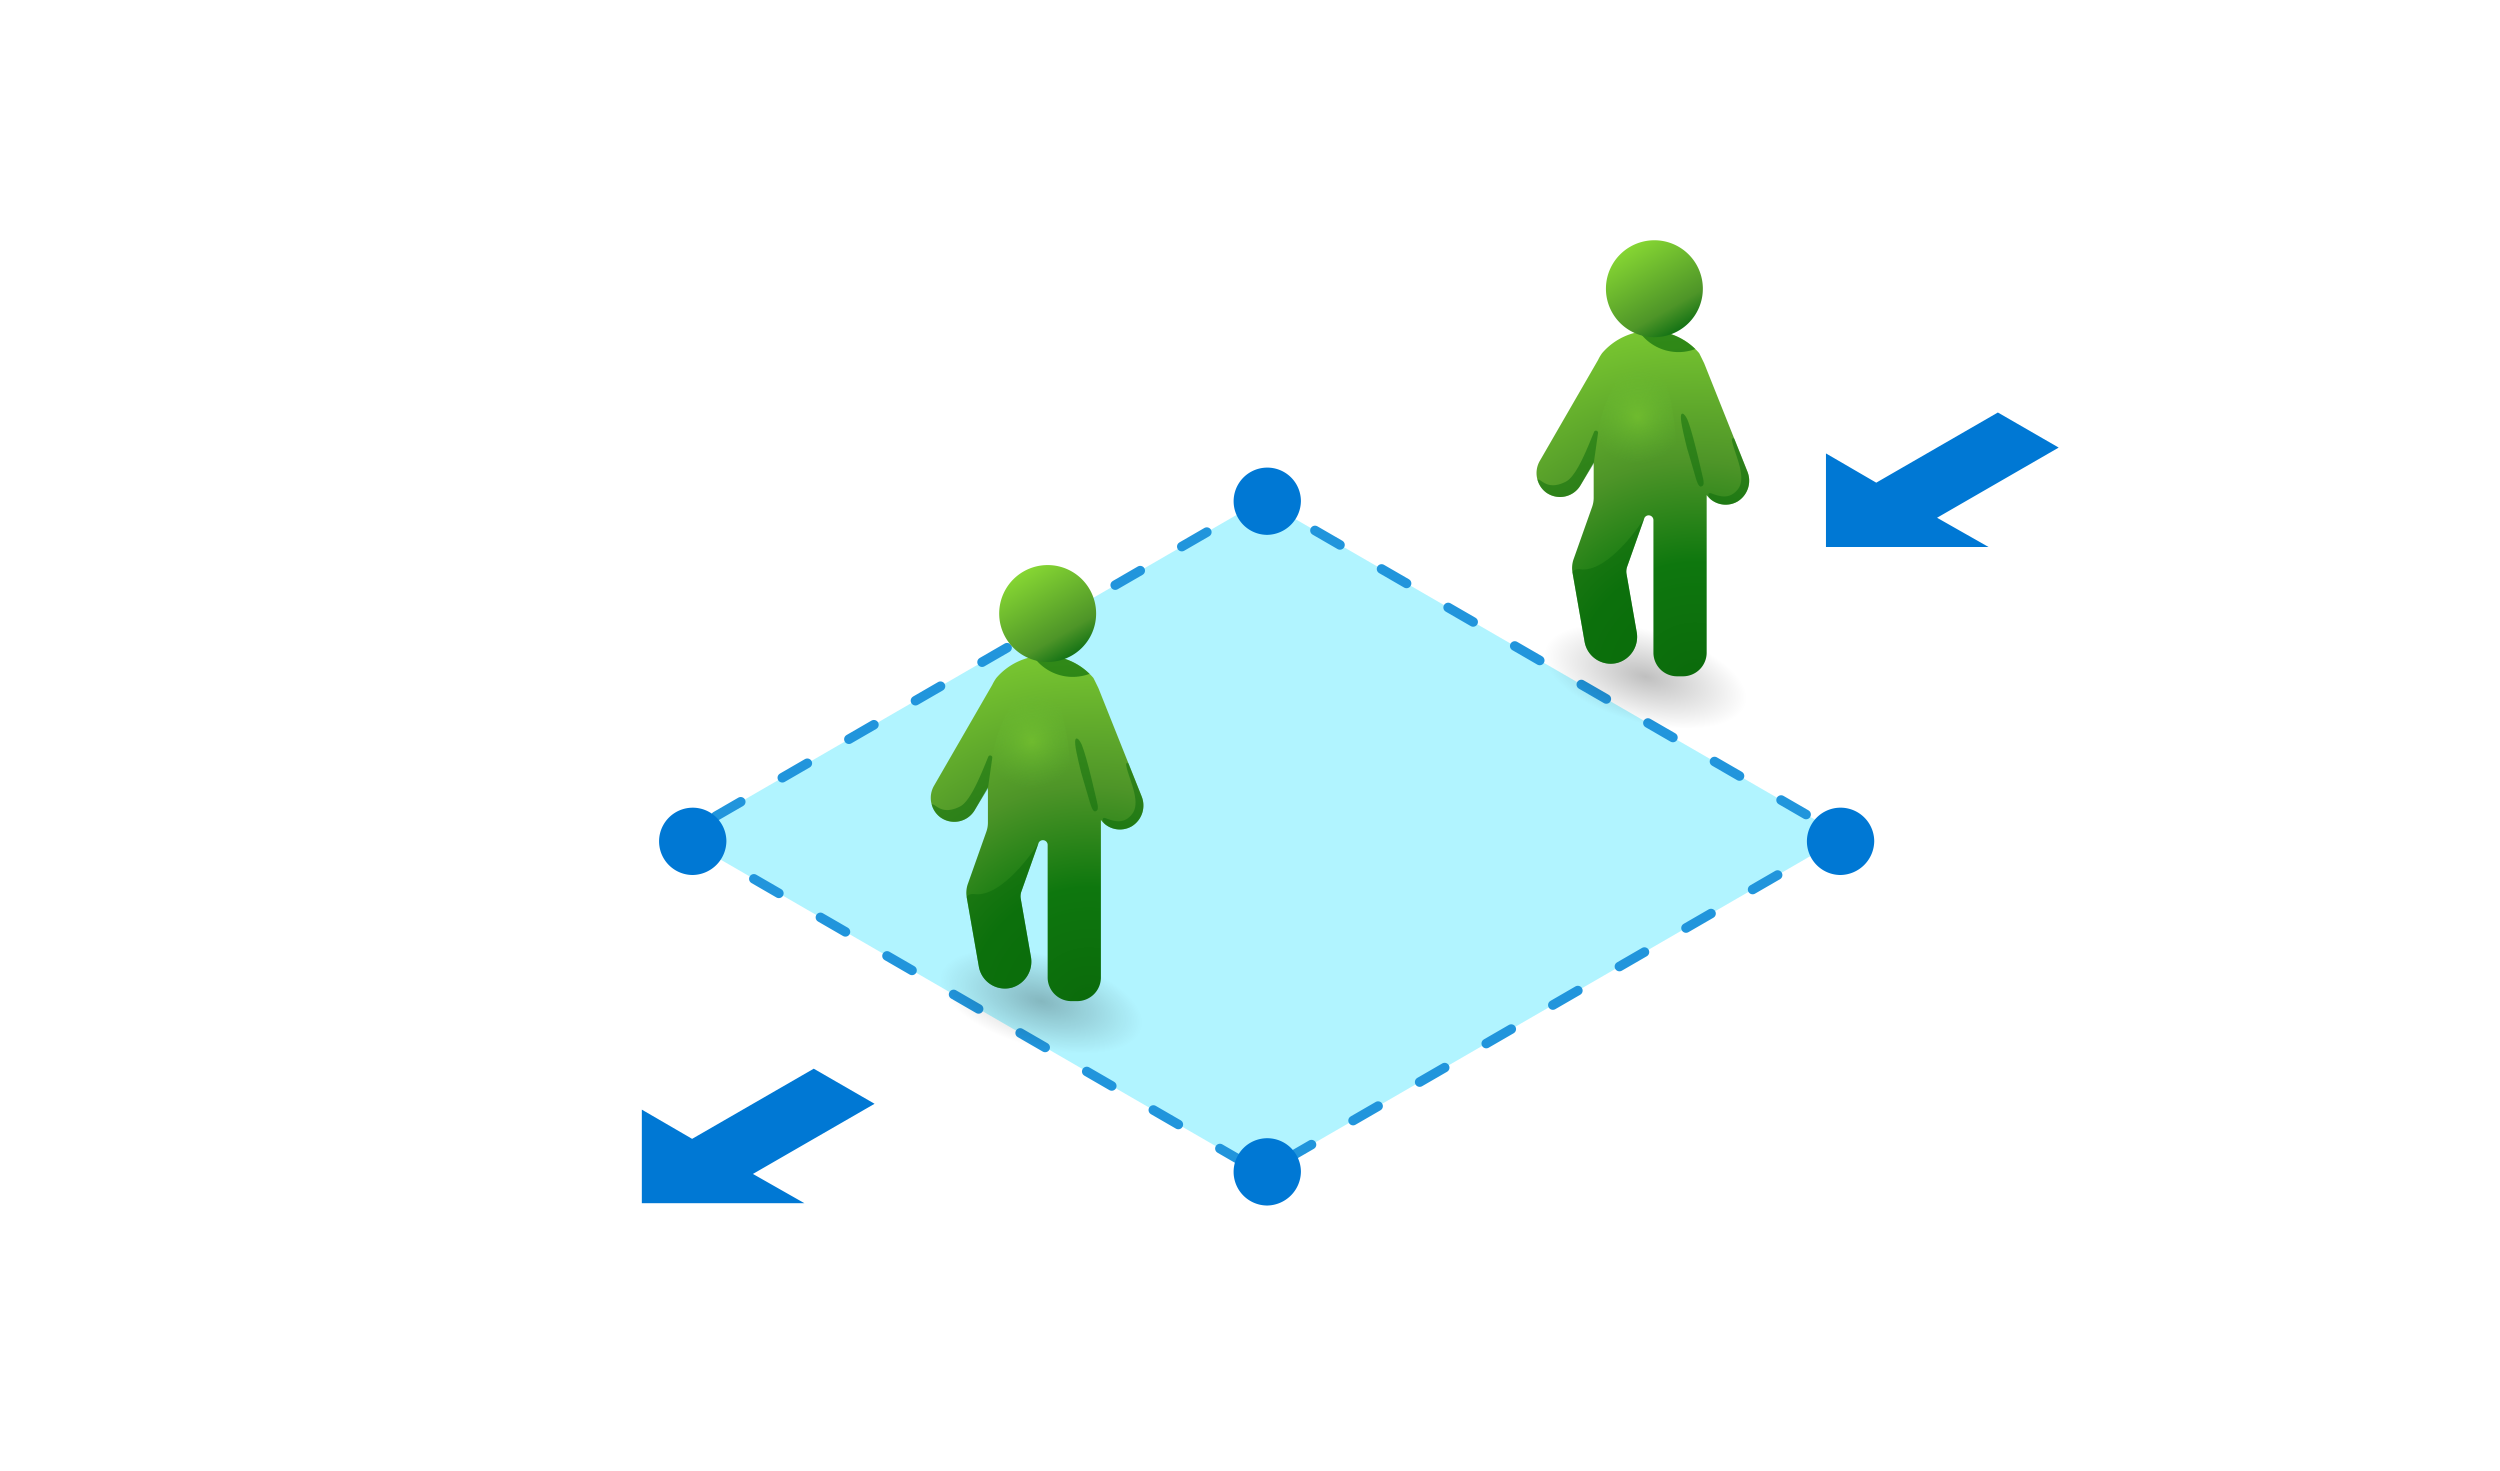 <svg xmlns="http://www.w3.org/2000/svg" fill="none" viewBox="0 0 260 153"><path fill="#B1F4FF" stroke="#2195DC" stroke-dasharray="3 5" stroke-linecap="round" stroke-miterlimit="16" d="m191.795 87-60.514 35-60.486-35 60.486-35 60.514 35Z"/><path fill="#0078D4" d="M134.706 119.932c.384.576.589 1.253.589 1.945a3.565 3.565 0 0 1-3.499 3.498 3.502 3.502 0 0 1-3.434-4.183 3.494 3.494 0 0 1 2.751-2.75 3.499 3.499 0 0 1 3.593 1.49ZM194.331 85.557c.384.576.589 1.253.589 1.945A3.563 3.563 0 0 1 191.421 91a3.497 3.497 0 0 1-3.235-2.16 3.5 3.5 0 0 1 6.145-3.283ZM74.956 85.557a3.5 3.5 0 0 1 .589 1.945 3.562 3.562 0 0 1-3.5 3.498 3.5 3.5 0 1 1 2.91-5.443ZM134.706 50.182c.384.576.589 1.253.589 1.945a3.563 3.563 0 0 1-3.499 3.498 3.496 3.496 0 0 1-3.235-2.16 3.501 3.501 0 0 1 6.145-3.283ZM71.98 118.441l12.648-7.297 6.325 3.649-12.65 7.297 5.352 3.041H66.75v-9.73l5.23 3.04ZM195.13 50.197l12.648-7.297 6.324 3.648-12.648 7.298 5.351 3.04H189.9v-9.73l5.23 3.041Z"/><path fill="url(#a)" d="m161.886 62.897 20.958 5.615-2.496 9.314-20.958-5.616 2.496-9.313Z"/><path fill="url(#b)" d="m160.161 47.897 6.033-10.45c.121-.255.265-.498.43-.727a6.653 6.653 0 0 1 10.085 0c.024.029.527 1.066.527 1.066l4.482 11.229a2.534 2.534 0 0 1-1.008 3.136 2.46 2.46 0 0 1-3.216-.66v16.38a2.466 2.466 0 0 1-2.466 2.466h-.605a2.465 2.465 0 0 1-2.467-2.466V54.09a.495.495 0 0 0-.493-.494.492.492 0 0 0-.465.329l-1.775 5.01a1.502 1.502 0 0 0-.063.76l1.051 6.008a2.815 2.815 0 0 1-2.003 3.237 2.76 2.76 0 0 1-3.408-2.192l-1.26-7.204a2.758 2.758 0 0 1 .116-1.395l1.924-5.432a2.83 2.83 0 0 0 .163-.947v-3.675l-1.363 2.36a2.467 2.467 0 0 1-3.574.771 2.539 2.539 0 0 1-.645-3.33Z"/><path fill="#0B6A0B" d="M176.313 36.3a6.603 6.603 0 0 0-5.24-1.864c-.182.04-.365.077-.544.133a4.997 4.997 0 0 0 5.784 1.732Z" opacity=".65"/><path fill="#0B6A0B" d="M174.936 43.027c.212-.066.498.47.581.677.569 1.426 1.432 5.349 1.576 5.938.182.745.049.905-.181.955-.196.043-.374-.27-.571-.955a443.589 443.589 0 0 0-.897-3.054s-.535-2.114-.606-2.836c-.017-.182-.077-.67.098-.725Z" opacity=".5"/><path fill="url(#c)" d="M171.956 35.066a5.04 5.04 0 1 0 .001-10.078 5.04 5.04 0 0 0-.001 10.078Z"/><path fill="#0B6A0B" d="M180.379 45.66a.138.138 0 0 0-.265.065c.138 1.231 1.679 3.9.598 5.192-.652.78-1.395.924-2.653.418-.619-.248-.33.45-.105.626a2.45 2.45 0 0 0 2.756.19 2.535 2.535 0 0 0 1.008-3.136l-1.339-3.356ZM159.898 49.876a2.36 2.36 0 0 0 .909 1.351 2.47 2.47 0 0 0 3.573-.771l1.363-2.23.454-3.205a.219.219 0 0 0-.166-.228.217.217 0 0 0-.251.128c-.669 1.616-1.799 4.591-2.926 5.167-1.981 1.013-2.569-.346-2.956-.212ZM164.361 59.207c-.567-.069-.842.222-.822.336l1.26 7.203a2.754 2.754 0 0 0 3.408 2.192 2.817 2.817 0 0 0 1.632-1.228c.371-.6.503-1.316.371-2.009l-1.051-6.007a1.491 1.491 0 0 1 .064-.76l1.774-5.01.001-.002s-3.576 5.657-6.637 5.285Z" opacity=".5"/><path fill="url(#d)" d="M168.273 39.39c-1.95 3.28-3.065 7.498-1.187 9.827a4.152 4.152 0 0 0 2.699 1.355c2.034.306 4.248-1.87 4.418-2.88.331-1.98-.334-6.877-1.285-8.563-.499-.884-3.683-1.36-4.645.26Z" opacity=".75"/><path fill="url(#e)" d="m99.065 96.677 20.958 5.615-2.496 9.314-20.958-5.616 2.496-9.313Z"/><path fill="url(#f)" d="m97.161 81.677 6.033-10.45a4.66 4.66 0 0 1 .43-.726 6.653 6.653 0 0 1 10.085 0c.024.028.527 1.065.527 1.065l4.482 11.23a2.534 2.534 0 0 1-1.008 3.135 2.46 2.46 0 0 1-3.216-.66v16.38a2.464 2.464 0 0 1-2.466 2.467h-.605a2.465 2.465 0 0 1-2.467-2.467v-13.78a.495.495 0 0 0-.493-.494.493.493 0 0 0-.465.33l-1.775 5.009a1.502 1.502 0 0 0-.063.76l1.051 6.008a2.814 2.814 0 0 1-2.003 3.237 2.756 2.756 0 0 1-3.408-2.192l-1.26-7.204a2.758 2.758 0 0 1 .116-1.395l1.924-5.432a2.83 2.83 0 0 0 .163-.947v-3.675l-1.363 2.36a2.467 2.467 0 0 1-3.574.771 2.539 2.539 0 0 1-.645-3.33Z"/><path fill="#0B6A0B" d="M113.313 70.08a6.603 6.603 0 0 0-5.24-1.864c-.182.04-.365.077-.544.133a4.997 4.997 0 0 0 5.784 1.732Z" opacity=".65"/><path fill="#0B6A0B" d="M111.936 76.807c.212-.066.498.47.581.677.569 1.427 1.432 5.349 1.576 5.938.182.746.049.905-.181.956-.196.042-.374-.27-.571-.956-.335-1.165-.897-3.054-.897-3.054s-.535-2.114-.606-2.835c-.017-.183-.077-.671.098-.726Z" opacity=".5"/><path fill="url(#g)" d="M108.956 68.847a5.04 5.04 0 1 0 .001-10.08 5.04 5.04 0 0 0-.001 10.08Z"/><path fill="#0B6A0B" d="M117.379 79.44a.138.138 0 0 0-.241-.029.136.136 0 0 0-.024.094c.138 1.232 1.679 3.9.598 5.192-.652.78-1.395.924-2.653.418-.619-.248-.33.45-.105.626a2.452 2.452 0 0 0 2.756.19 2.535 2.535 0 0 0 1.008-3.136l-1.339-3.356ZM96.898 83.656c.133.544.455 1.023.909 1.351a2.468 2.468 0 0 0 3.573-.77l1.363-2.232.454-3.204a.22.22 0 0 0-.166-.228.217.217 0 0 0-.251.128c-.669 1.616-1.799 4.591-2.925 5.167-1.982 1.013-2.57-.346-2.957-.212ZM101.361 92.987c-.567-.068-.842.223-.822.336l1.26 7.203a2.753 2.753 0 0 0 2.279 2.246c.376.06.76.042 1.129-.053a2.82 2.82 0 0 0 1.632-1.229c.371-.599.503-1.316.371-2.009l-1.051-6.007a1.491 1.491 0 0 1 .064-.76l1.774-5.01.001-.002s-3.576 5.657-6.637 5.285Z" opacity=".5"/><path fill="url(#h)" d="M105.272 73.17c-1.949 3.28-3.064 7.498-1.186 9.827a4.153 4.153 0 0 0 2.699 1.355c2.034.306 4.248-1.87 4.417-2.88.332-1.98-.333-6.877-1.284-8.563-.499-.884-3.683-1.36-4.646.26Z" opacity=".75"/><defs><radialGradient id="a" cx="0" cy="0" r="1" gradientTransform="matrix(-1.248 4.657 -10.479 -2.808 171.117 70.361)" gradientUnits="userSpaceOnUse"><stop stop-opacity=".25"/><stop offset="1" stop-opacity="0"/></radialGradient><radialGradient id="b" cx="0" cy="0" r="1" gradientTransform="translate(176.278 71.016) scale(49.172)" gradientUnits="userSpaceOnUse"><stop stop-color="#0B6A0B"/><stop offset=".254" stop-color="#0E770E"/><stop offset=".469" stop-color="#4E9528"/><stop offset=".845" stop-color="#86D633"/></radialGradient><radialGradient id="d" cx="0" cy="0" r="1" gradientTransform="translate(170.32 43.353) scale(4.928)" gradientUnits="userSpaceOnUse"><stop stop-color="#86D633" stop-opacity=".55"/><stop offset=".991" stop-color="#65BE36" stop-opacity="0"/></radialGradient><radialGradient id="e" cx="0" cy="0" r="1" gradientTransform="matrix(-1.248 4.657 -10.479 -2.808 108.296 104.141)" gradientUnits="userSpaceOnUse"><stop stop-opacity=".25"/><stop offset="1" stop-opacity="0"/></radialGradient><radialGradient id="f" cx="0" cy="0" r="1" gradientTransform="translate(113.278 104.796) scale(49.172)" gradientUnits="userSpaceOnUse"><stop stop-color="#0B6A0B"/><stop offset=".254" stop-color="#0E770E"/><stop offset=".469" stop-color="#4E9528"/><stop offset=".845" stop-color="#86D633"/></radialGradient><radialGradient id="h" cx="0" cy="0" r="1" gradientTransform="translate(107.32 77.133) scale(4.928)" gradientUnits="userSpaceOnUse"><stop stop-color="#86D633" stop-opacity=".55"/><stop offset=".991" stop-color="#65BE36" stop-opacity="0"/></radialGradient><linearGradient id="c" x1="174.477" x2="169.436" y1="34.392" y2="25.662" gradientUnits="userSpaceOnUse"><stop stop-color="#157315"/><stop offset=".241" stop-color="#4E9528"/><stop offset="1" stop-color="#86D633"/></linearGradient><linearGradient id="g" x1="111.477" x2="106.436" y1="68.172" y2="59.442" gradientUnits="userSpaceOnUse"><stop stop-color="#157315"/><stop offset=".241" stop-color="#4E9528"/><stop offset="1" stop-color="#86D633"/></linearGradient></defs></svg>